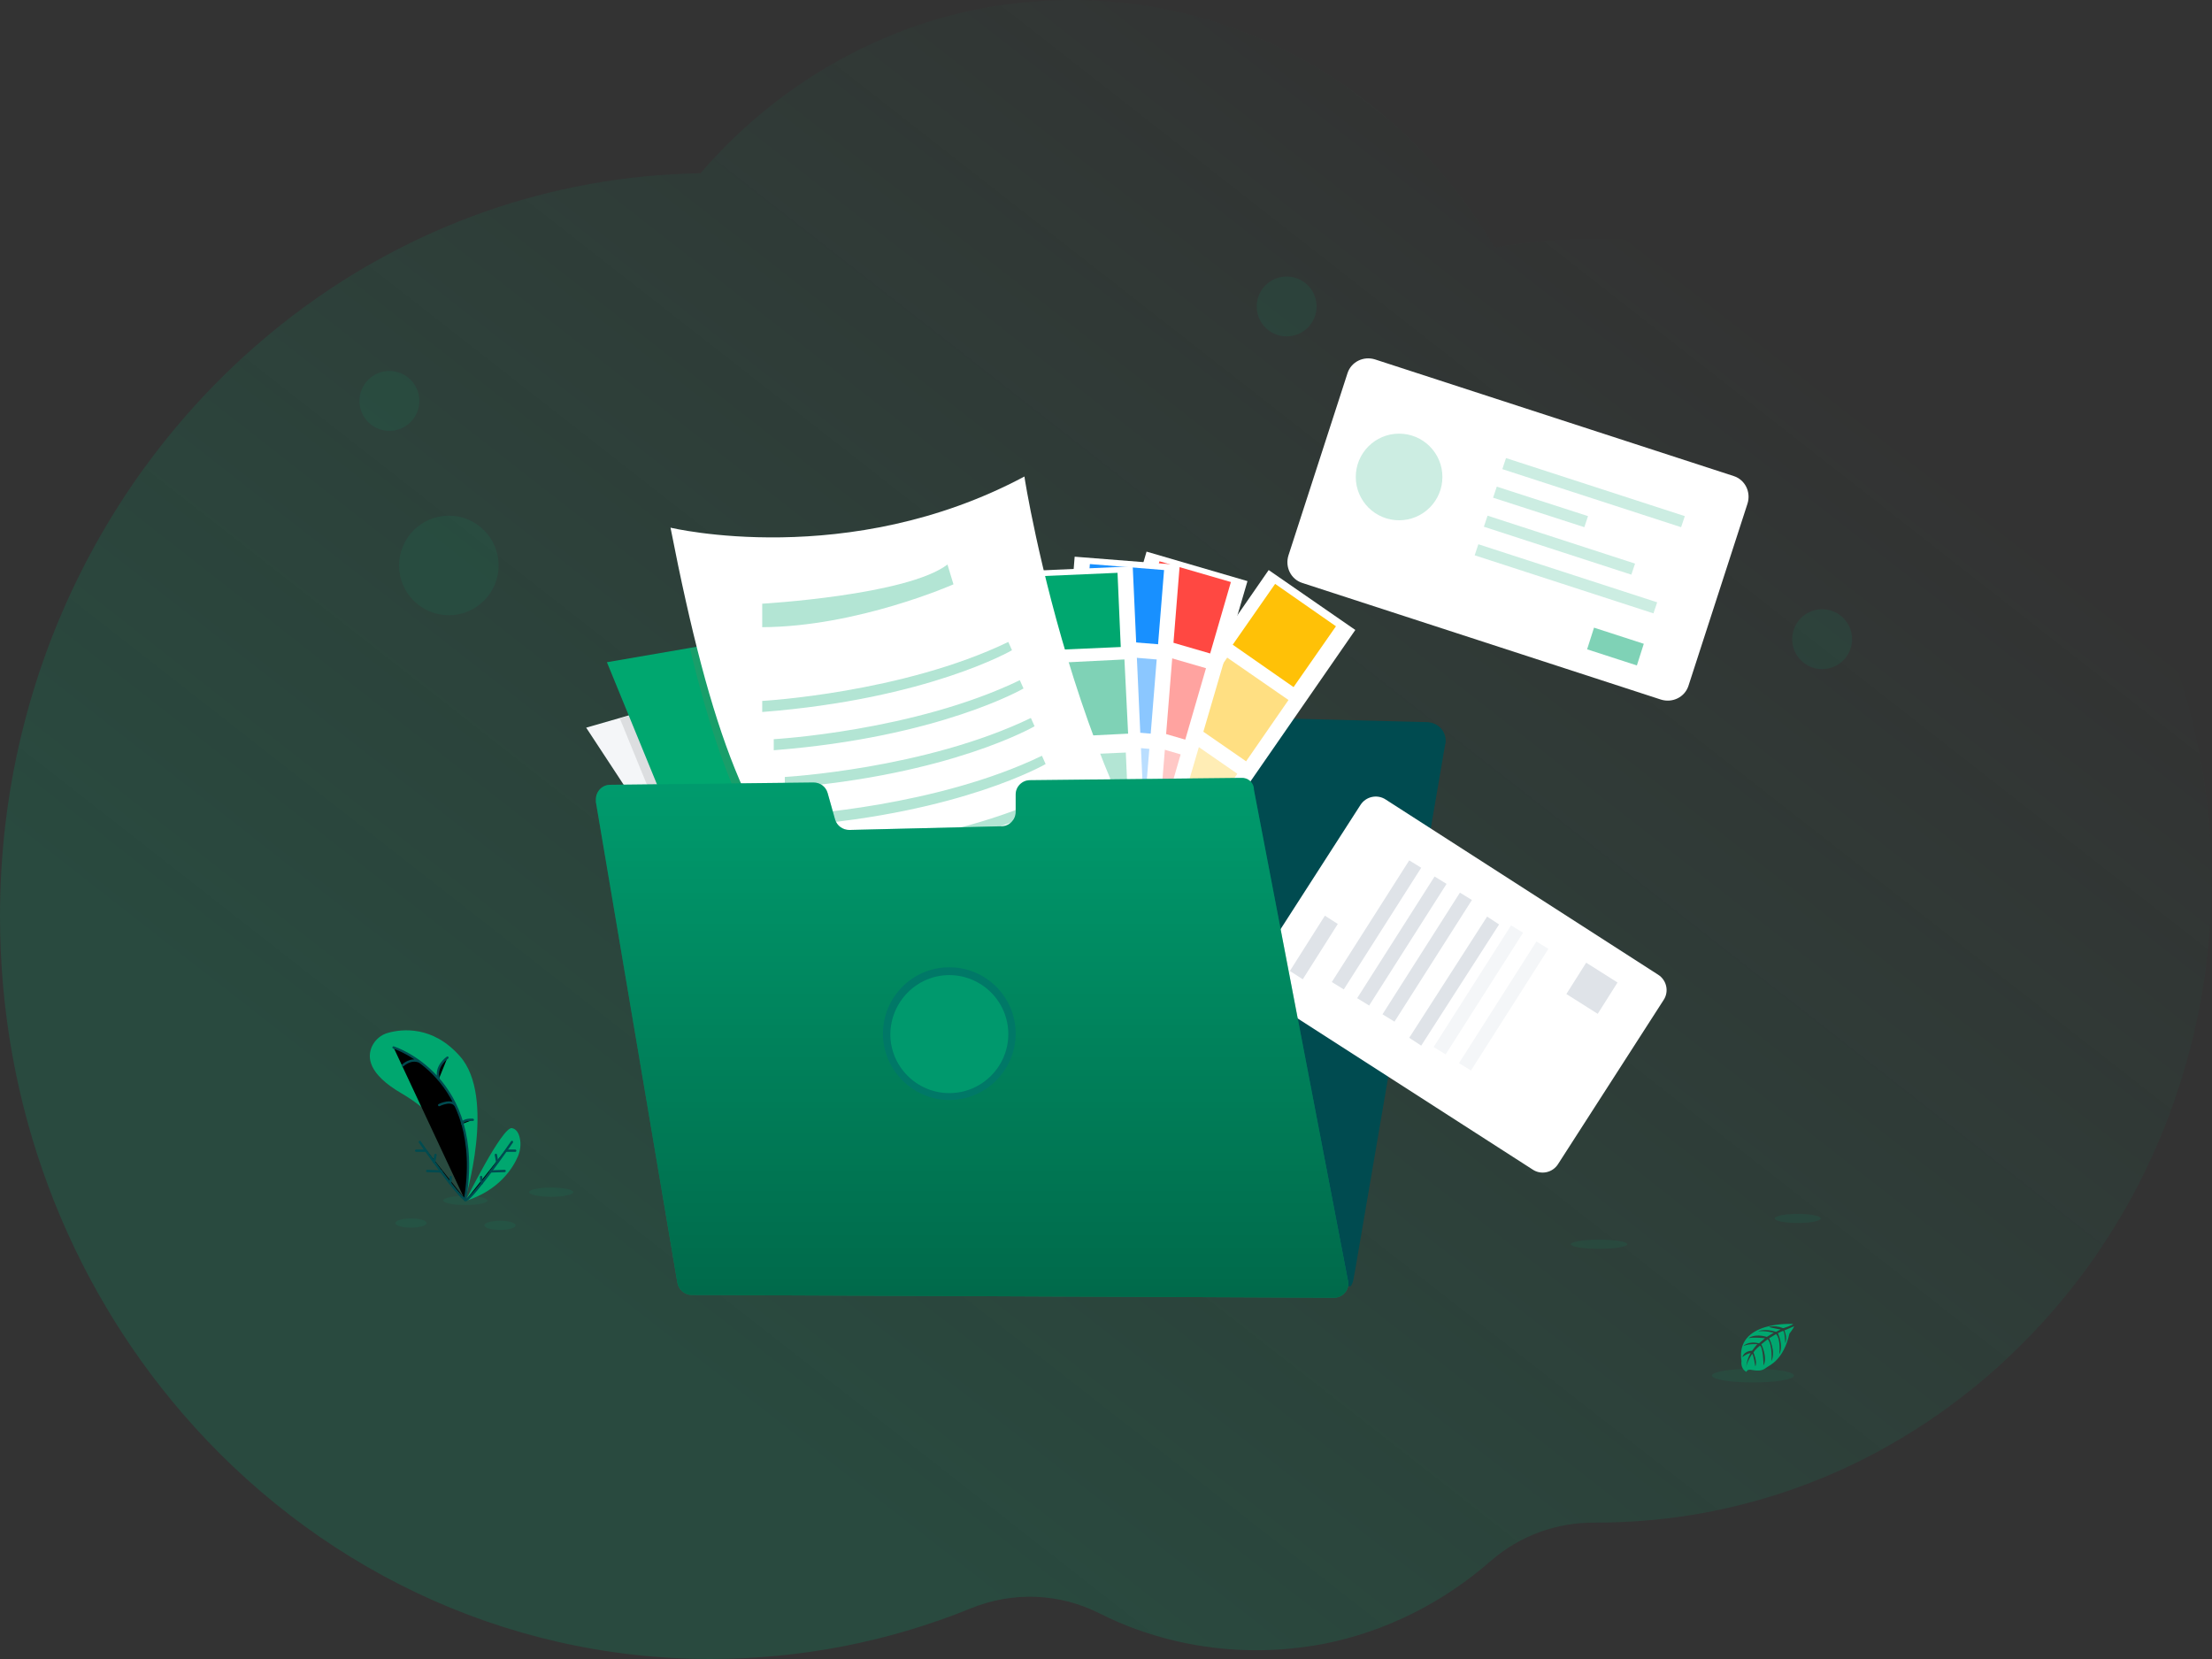 <?xml version="1.0" encoding="utf-8"?>
<!-- Generator: Adobe Illustrator 27.7.0, SVG Export Plug-In . SVG Version: 6.00 Build 0)  -->
<svg version="1.1" id="Calque_1" xmlns="http://www.w3.org/2000/svg" xmlns:xlink="http://www.w3.org/1999/xlink" x="0px" y="0px"
	 viewBox="0 0 480 360" style="enable-background:new 0 0 480 360;" xml:space="preserve">
<rect x="0" y="0" width="480" height="360" fill="#333333" stroke="none"/>
<style type="text/css">
	.st0{opacity:0.2;fill:url(#SVGID_1_);enable-background:new    ;}
	.st1{opacity:5.000000e-02;fill:#FF4842;enable-background:new    ;}
	.st2{fill:#FF4842;}
	.st3{fill:#004B50;}
	.st4{fill:#FFFFFF;}
	.st5{fill:#FFC107;}
	.st6{opacity:0.5;fill:#FFC107;enable-background:new    ;}
	.st7{opacity:0.3;fill:#FFC107;enable-background:new    ;}
	.st8{opacity:0.5;fill:#FF4842;enable-background:new    ;}
	.st9{opacity:0.3;fill:#FF4842;enable-background:new    ;}
	.st10{fill:#1890FF;}
	.st11{opacity:0.5;fill:#1890FF;enable-background:new    ;}
	.st12{opacity:0.3;fill:#1890FF;enable-background:new    ;}
	.st13{fill:#00A76F;}
	.st14{opacity:0.5;fill:#00A76F;enable-background:new    ;}
	.st15{opacity:0.3;fill:#00A76F;enable-background:new    ;}
	.st16{fill:#F4F6F8;}
	.st17{opacity:0.1;enable-background:new    ;}
	.st18{opacity:0.1;fill:#FF4842;enable-background:new    ;}
	.st19{opacity:0.1;fill:#00A76F;enable-background:new    ;}
	.st20{opacity:0.2;fill:#00A76F;enable-background:new    ;}
	.st21{fill:#DFE3E8;}
	.st22{opacity:0.243;fill:#007867;enable-background:new    ;}
	.st23{opacity:0.32;fill:url(#SVGID_00000142881567503829648320000011664211218037665209_);enable-background:new    ;}
	.st24{stroke:#004B50;stroke-width:0.5;stroke-linecap:round;}
	.st25{fill:#007867;}
	.st26{opacity:0.72;fill:#00A76F;enable-background:new    ;}
</style>
<linearGradient id="SVGID_1_" gradientUnits="userSpaceOnUse" x1="-717.259" y1="719.234" x2="-716.679" y2="719.785" gradientTransform="matrix(480 0 0 -360 344401 259201.266)">
	<stop  offset="0" style="stop-color:#00A76F"/>
	<stop  offset="1" style="stop-color:#00A76F;stop-opacity:0"/>
</linearGradient>
<path class="st0" d="M0,198.8c0,41.5,14.9,79.2,39.5,107.8c28.2,32.8,69.1,53.4,114.7,53.4c19.4,0,38.6-3.7,56.5-11
	c9.1-3.7,19.2-3.3,27.9,1.1c10.5,5.3,22.2,8,34,8c5,0,9.9-0.5,14.7-1.4c13.6-2.7,25.9-9,36.1-17.9c6.4-5.6,14.5-8.5,22.9-8.4h0.1
	c27.6,0,53.2-8.7,74.5-23.7c19-13.4,34.6-31.7,44.9-53.2c9-18.8,14.1-40,14.1-62.4c0-76.9-59.8-139.3-133.5-139.3
	c-7.5,0-14.9,0.7-22.1,1.9C305.4,21.4,271.4,0,232.5,0c-15.9,0-31.6,3.6-45.9,10.7c-13.2,6.5-25,15.7-34.6,26.9
	C119.3,38.1,89,49.3,64.3,67.9C25.4,97.2,0,144.9,0,198.8L0,198.8z"/>
<path class="st1" d="M293,206.2c-2.2,2.7-4.7,2.6-6.1,2.3l0.1-1.4c0,0,6-2.7,5.8-2.2C292.7,205.1,292.8,205.6,293,206.2L293,206.2z
	 M309.4,209.2c-3.8,2.2-6.1-0.4-6.6-1.1c0.3-0.8,0.8-2.2,0.7-2.6c-0.1-0.6,5.8,2.2,5.8,2.2L309.4,209.2z M305.3,187.2
	c0,0,3.6-2.1,4.4-1.2C310.5,187,305.3,187.2,305.3,187.2z M307.5,188.4c0,0-0.6,0.3,0.7,0.7C309.5,189.4,307.5,188.4,307.5,188.4z
	 M285.5,182.6c-0.1,0,3,2.1,5.9,0.4C291.4,183,286.2,182.4,285.5,182.6z M291.2,186.6c0,0-0.9,1.7-2.6,1.9
	C286.9,188.8,291.2,186.6,291.2,186.6z M302.8,190.3c0,0,4.1,6.6,3.3,8.1C305.3,199.9,302.8,190.3,302.8,190.3z M294.6,216.4
	c0,0.4,0,0.7,0,1c-0.1,1.3-3.4,0.8-3.4,0.8c-3,0.4-4.1-1-4.4-2.4c-0.1-0.4-0.2-0.9-0.2-1.4c-0.2-14.9,11.7-27.2,26.6-27.4
	c14.9-0.2,27.2,11.7,27.4,26.6v-0.3c0.6-0.2,1.3-0.1,1.9,0.4c1.3,1.1,3.1,0.3,3.1,0.3s1.3,0.1,1.8,0.5c0.3,0.2,0.7-0.3,1.1-0.9
	c0,0.4,0.1,1,0.1,1.7c0,0.4,0,0.7,0,1L294.6,216.4z"/>
<path class="st2" d="M289.4,216.3c0,0-0.9,0.9-2.6-0.5c-0.1-0.4-0.2-0.9-0.2-1.4C287.5,215.2,289.1,216.3,289.4,216.3L289.4,216.3z
	 M294.6,216.4c-0.1,0.1-0.3,0.2-0.5,0.1c-0.2,0-0.3-0.1-0.5-0.3c0.3-0.3,0.7-0.6,1-0.9C294.6,215.7,294.6,216.1,294.6,216.4z
	 M301.6,217c0,0.4,0,0.7,0,1c0.1,1.3,3.4,0.8,3.4,0.8c3,0.4,4.1-1,4.4-2.4c0-3.2,2.6-5.7,5.8-5.7c2.3,0,4.3,1.4,5.2,3.5V214
	c-0.6-0.2-1.3,0-1.9,0.4c-1.3,1.1-3.1,0.3-3.1,0.3s-1.3,0.1-1.8,0.5c-0.3,0.2-0.7-0.3-1.1-0.9c0,0.6-0.1,1.1-0.1,1.7
	c0,0.4,0,0.7,0,1L301.6,217z M0,0"/>
<path class="st3" d="M157.6,279.5c-0.7-0.9-1.1-2-0.9-3.1l13.2-108l1.1-9c0.3-2.1,2-3.6,4.1-3.6l38.7-0.3c2.3,0,4.1-1.9,4.1-4.2
	c0,0,0-0.1,0-0.1l0-0.4c-0.1-2.3,1.7-4.2,4-4.3c0,0,0.1,0,0.1,0h40.6c2.3,0,4.1,1.9,4.1,4.1c0,0.2,0,0.4,0,0.5
	c-0.3,2.3,1.3,4.3,3.6,4.6c0.1,0,0.3,0,0.4,0l39,1c2.3,0.1,4.1,1.9,4,4.2c0,0.2,0,0.4-0.1,0.6l-19.5,113.9l-0.4,2.2
	c-0.1,0.6-0.3,1.1-0.6,1.5L157.6,279.5L157.6,279.5z"/>
<path class="st4" d="M275.3,123.7l18.8,13L250,200.4l-18.8-13L275.3,123.7z"/>
<path class="st5" d="M276.7,126.7l13.2,9.2l-9.2,13.2l-13.2-9.2L276.7,126.7z"/>
<path class="st6" d="M266.3,142.7l13.3,9.2l-9.2,13.3l-13.3-9.2L266.3,142.7z"/>
<path class="st7" d="M255.2,158.7l13.3,9.2l-9.2,13.3L246,172L255.2,158.7z"/>
<path class="st4" d="M248.8,119.7l21.9,6.4L249,200.2l-21.9-6.4L248.8,119.7z"/>
<path class="st2" d="M251.6,121.8l15.5,4.5l-4.5,15.5l-15.5-4.5L251.6,121.8z"/>
<path class="st8" d="M246.2,140.5l15.5,4.5l-4.5,15.5l-15.5-4.5L246.2,140.5z"/>
<path class="st9" d="M240.7,159.2l15.5,4.5l-4.5,15.5l-15.5-4.5L240.7,159.2z"/>
<path class="st4" d="M233.2,120.8l22.8,1.8l-6.2,77l-22.8-1.8L233.2,120.8z"/>
<path class="st10" d="M236.5,122.4l16.1,1.3l-1.3,16.1l-16.1-1.3L236.5,122.4z"/>
<path class="st11" d="M234.9,141.8l16.1,1.3l-1.3,16.1l-16.1-1.3L234.9,141.8z"/>
<path class="st12" d="M233.3,161.2l16.1,1.3l-1.3,16.1l-16.1-1.3L233.3,161.2z"/>
<path class="st4" d="M223,123.9l22.8-1l3.5,77.2l-22.8,1L223,123.9z"/>
<path class="st13" d="M226.4,125l16.1-0.7l0.7,16.1l-16.1,0.7L226.4,125z"/>
<path class="st14" d="M227.9,143.9l16.1-0.8l0.8,16.1l-16.1,0.8L227.9,143.9z"/>
<path class="st15" d="M228.2,164l16.1-0.7l0.7,16.1l-16.1,0.7L228.2,164z"/>
<path class="st16" d="M232.7,225.7l-20.3,7.9L182.7,245c-1.1-2.1-2.8-4.9-4.8-8.3c-7-11.6-18.6-29.8-29-45.7
	c-11.7-17.9-21.7-33.1-21.7-33.1l7.3-2.1l59.3-17.2L232.7,225.7L232.7,225.7z"/>
<path class="st17" d="M232.7,225.7l-20.3,7.9c-11.3,2.4-22.9,3.4-34.5,3.2c-7-11.6-18.6-29.8-29-45.7l-14.4-35.2l59.3-17.2
	L232.7,225.7z"/>
<path class="st13" d="M247.8,220.8c0,0-31.5,18.6-78.6,14.4l-37.5-91.5l18-3.1l62.2-10.7l35.3,89L247.8,220.8L247.8,220.8z"/>
<path class="st18" d="M247.1,219.1c-7.4,0.4-16,0.3-24.7-0.7c-9.4-1.1-18.8-3.4-26.8-7.5c-6.7-3.5-12.5-7.2-17.5-11.8
	c-13.1-11.8-21.2-28.6-28.4-58.4l62.2-10.7L247.1,219.1L247.1,219.1z"/>
<path class="st4" d="M270.2,214c0,0-23.2,4.6-46.9,1.7c-9.4-1.1-18.8-3.4-26.8-7.5c-6.7-3.5-12.5-7.2-17.5-11.8
	c-16.2-14.6-24.7-36.9-33.5-81.9c0,0,38.6,9.3,76.8-11.1C222.2,103.4,235.1,183.8,270.2,214z"/>
<path class="st15" d="M165.4,131c0,0,31.4-1.8,40.2-8.5l1.3,4.3c0,0-20.8,9.2-41.5,9.3L165.4,131L165.4,131z M165.4,152.1
	c0,0,30.4-1.7,53.4-12.8l0.8,1.8c0,0-18.2,10.6-54.2,13.4V152.1z M167.9,160.4c0,0,30.4-1.7,53.4-12.8l0.8,1.8
	c0,0-18.2,10.6-54.2,13.4V160.4z M170.3,168.6c0,0,30.4-1.7,53.4-12.8l0.8,1.8c0,0-18.2,10.6-54.2,13.4V168.6L170.3,168.6z
	 M172.7,176.8c0,0,30.4-1.7,53.4-12.8l0.8,1.8c0,0-18.2,10.6-54.2,13.4L172.7,176.8L172.7,176.8z M175.2,185.1
	c0,0,30.4-1.7,53.4-12.8l0.8,1.8c0,0-18.2,10.6-54.2,13.4V185.1z"/>
<path class="st13" d="M389.1,287.3c0,0-12.6-0.8-11.2,8.1c0,0-0.3,1.6,1.1,2.3c0,0,0-0.7,1.3-0.4c0.5,0.1,0.9,0.1,1.4,0.1
	c0.6,0,1.2-0.3,1.7-0.7c0.5-0.4,3.6-1.5,4.9-7.3c0,0,1-1.3,1-1.6l-2.1,0.9c0,0,0.7,1.5,0.2,2.8c0,0-0.1-2.8-0.5-2.7
	c-0.1,0-1.1,0.5-1.1,0.5s1.3,2.7,0.3,4.6c0,0,0.4-3.3-0.7-4.4l-1.5,0.9c0,0,1.5,2.8,0.5,5c0,0,0.3-3.5-0.8-4.8l-1.4,1.1
	c0,0,1.4,2.7,0.5,4.6c0,0-0.1-4-0.8-4.3c0,0-1.2,1-1.4,1.5c0,0,0.9,2,0.4,3c0,0-0.4-2.7-0.7-2.7c0,0-1.2,1.8-1.3,3
	c0,0,0.1-1.8,1-3.2c-0.7,0.1-1.3,0.5-1.8,0.9c0,0,0.2-1.3,2.1-1.4c0,0,1-1.4,1.2-1.4c0,0-1.9-0.2-3.1,0.4c0,0,1-1.2,3.4-0.6l1.3-1.1
	c0,0-2.5-0.3-3.6,0c0,0,1.2-1.1,4-0.3l1.5-0.9c0,0-2.1-0.5-3.4-0.3c0,0,1.3-0.7,3.9,0.1l1-0.5c0,0-1.6-0.3-2-0.4
	c-0.5-0.1-0.5-0.2-0.5-0.2c1-0.2,2-0.1,3,0.3C386.9,288.3,389.1,287.5,389.1,287.3L389.1,287.3z"/>
<ellipse class="st19" cx="380.4" cy="298.5" rx="8.9" ry="1.5"/>
<path class="st13" d="M0,0"/>
<ellipse class="st19" cx="390.1" cy="264.4" rx="5" ry="1"/>
<path class="st13" d="M0,0"/>
<ellipse class="st19" cx="347" cy="270" rx="6.1" ry="1"/>
<path class="st4" d="M279.6,120.5L292.4,81c0.8-2.5,3.5-3.8,6-3l77.8,25.3c2.5,0.8,3.8,3.5,3,6l-12.8,39.5c-0.8,2.5-3.5,3.8-6,3
	l-77.8-25.3C280.1,125.7,278.8,123,279.6,120.5z"/>
<circle class="st20" cx="303.6" cy="103.5" r="9.4"/>
<path class="st20" d="M326,101.8l0.8-2.4l38.8,12.6l-0.8,2.4L326,101.8z"/>
<path class="st20" d="M324,108l0.8-2.4l19.8,6.4l-0.8,2.4L324,108z"/>
<path class="st20" d="M322,114.3l0.8-2.4l32,10.4l-0.8,2.4L322,114.3z"/>
<path class="st20" d="M320,120.5l0.8-2.4l38.8,12.6l-0.8,2.4L320,120.5z"/>
<path class="st14" d="M344.4,140.9l1.5-4.7l10.8,3.5l-1.5,4.7L344.4,140.9z"/>
<path class="st4" d="M272.3,210.3l22.9-35.6c1.2-1.9,3.7-2.4,5.5-1.2l59.1,38c1.9,1.2,2.4,3.7,1.2,5.5l-22.9,35.6
	c-1.2,1.9-3.7,2.4-5.5,1.2l-59.1-38C271.7,214.6,271.1,212.1,272.3,210.3z"/>
<path class="st21" d="M279.9,210.7l7.6-12l2.8,1.8l-7.6,12L279.9,210.7z"/>
<path class="st21" d="M289,213.1l16.8-26.4l2.6,1.6l-16.8,26.4L289,213.1z"/>
<path class="st21" d="M294.5,216.6l16.8-26.4l2.6,1.6l-16.8,26.4L294.5,216.6z"/>
<path class="st21" d="M300,220.1l16.8-26.4l2.6,1.6l-16.8,26.4L300,220.1z"/>
<path class="st21" d="M305.8,225.2l16.9-26.3l2.6,1.7l-16.9,26.3L305.8,225.2z"/>
<path class="st16" d="M311.1,227.2l16.8-26.4l2.6,1.6l-16.8,26.4L311.1,227.2z"/>
<path class="st16" d="M316.6,230.7l16.8-26.4l2.6,1.6l-16.8,26.4L316.6,230.7z"/>
<path class="st21" d="M339.9,215.7l4.3-6.8l6.8,4.3l-4.3,6.8L339.9,215.7z"/>
<path class="st13" d="M269.3,168.8l-45.8,0.5c-1.7,0-3.1,1.4-3.1,3.1v3.8c0,1.7-1.4,3.1-3.1,3.1l-33,0.8c-1.4,0-2.7-0.9-3.1-2.3
	l-1.6-5.7c-0.4-1.4-1.6-2.3-3.1-2.3l-44.1,0.5c-1.7,0-3.1,1.4-3.1,3.2c0,0.2,0,0.3,0,0.5l17.7,104.4c0.3,1.5,1.6,2.6,3.1,2.6
	l139.4,0.6c1.7,0,3.1-1.4,3.1-3.1c0-0.2,0-0.4-0.1-0.6l-20.4-106.5C272.1,169.8,270.8,168.7,269.3,168.8L269.3,168.8z"/>
<path class="st22" d="M269.3,168.8l-45.8,0.5c-1.7,0-3.1,1.4-3.1,3.1v3.8c0,1.7-1.4,3.1-3.1,3.1l-33,0.8c-1.4,0-2.7-0.9-3.1-2.3
	l-1.6-5.7c-0.4-1.4-1.6-2.3-3.1-2.3l-44.1,0.5c-1.7,0-3.1,1.4-3.1,3.2c0,0.2,0,0.3,0,0.5l17.7,104.4c0.3,1.5,1.6,2.6,3.1,2.6
	l139.4,0.6c1.7,0,3.1-1.4,3.1-3.1c0-0.2,0-0.4-0.1-0.6l-20.4-106.5C272.1,169.8,270.8,168.7,269.3,168.8L269.3,168.8z"/>
<linearGradient id="SVGID_00000047060627864754723450000012585707592120320919_" gradientUnits="userSpaceOnUse" x1="-714.099" y1="717.817" x2="-714.099" y2="716.817" gradientTransform="matrix(163.362 0 0 -112.773 116867.914 81119.188)">
	<stop  offset="0" style="stop-color:#000000;stop-opacity:0"/>
	<stop  offset="1" style="stop-color:#000000"/>
</linearGradient>
<path style="opacity:0.32;fill:url(#SVGID_00000047060627864754723450000012585707592120320919_);enable-background:new    ;" d="
	M269.3,168.8l-45.8,0.5c-1.7,0-3.1,1.4-3.1,3.1v3.8c0,1.7-1.4,3.1-3.1,3.1l-33,0.8c-1.4,0-2.7-0.9-3.1-2.3l-1.6-5.7
	c-0.4-1.4-1.6-2.3-3.1-2.3l-44.1,0.5c-1.7,0-3.1,1.4-3.1,3.2c0,0.2,0,0.3,0,0.5l17.7,104.4c0.3,1.5,1.6,2.6,3.1,2.6l139.4,0.6
	c1.7,0,3.1-1.4,3.1-3.1c0-0.2,0-0.4-0.1-0.6l-20.4-106.5C272.1,169.8,270.8,168.7,269.3,168.8L269.3,168.8z"/>
<ellipse class="st19" cx="119.6" cy="258.7" rx="4.8" ry="1"/>
<ellipse class="st19" cx="101" cy="260.5" rx="4.8" ry="1"/>
<ellipse class="st19" cx="108.5" cy="265.9" rx="3.4" ry="1"/>
<ellipse class="st19" cx="89.2" cy="265.4" rx="3.4" ry="1"/>
<path class="st13" d="M100.9,260.4c0,0,6.8-22.3-1.1-31.2c-5.9-6.7-12.6-5.9-15.5-5.1c-1.6,0.4-2.9,1.5-3.6,3
	c-1,2.3-0.9,5.9,6.5,10.2c12.3,7.2,13.1,17,13.1,17L100.9,260.4z"/>
<path class="st24" d="M85.4,227.3c0,0,20,6.3,15.5,33.1 M97.1,229.5c0,0-2.8,1.9-1.9,4.7 M87.4,231.2c0,0,1.7-1.7,3.7-0.8
	 M95.3,239.8c0,0,3-1.5,3.7,0.4 M102.6,243c0,0-2.2-0.2-2.3,0.9 M0,0"/>
<path class="st24" d="M91.1,247.8c0,0,8.4,12.1,10,12.6"/>
<path class="st24" d="M90.3,249.7h1.9"/>
<path class="st24" d="M92.7,254.1l3.1,0.1"/>
<path class="st24" d="M94.5,250.6l-0.3,1.6"/>
<path class="st24" d="M97.8,255.4l-0.1,1.4"/>
<path class="st13" d="M101,260.6c0,0,8-16.2,10.1-15.8c1,0.2,1.5,1.2,1.7,2.2c0.3,1.3,0.1,2.7-0.4,3.9
	C111.3,253.5,108.2,258.4,101,260.6z"/>
<path class="st24" d="M111.1,247.8c0,0-8.4,12.1-10,12.6"/>
<path class="st24" d="M111.8,249.7h-1.9"/>
<path class="st24" d="M109.5,254.1l-3.1,0.1"/>
<path class="st24" d="M107.6,250.6l0.3,1.6"/>
<path class="st24" d="M104.4,255.4l0.1,1.4"/>
<path class="st24" d="M0,0"/>
<circle class="st19" cx="84.5" cy="87" r="6.5"/>
<circle class="st19" cx="395.4" cy="138.7" r="6.5"/>
<circle class="st19" cx="279.2" cy="66.5" r="6.5"/>
<circle class="st19" cx="97.4" cy="122.7" r="10.8"/>
<path class="st25" d="M206,209.9c-8,0-14.4,6.5-14.4,14.4s6.5,14.4,14.4,14.4s14.4-6.5,14.4-14.4S214,209.9,206,209.9z"/>
<path class="st26" d="M206,211.6c7,0,12.8,5.7,12.8,12.8c0,7-5.7,12.8-12.8,12.8c-7,0-12.8-5.7-12.8-12.8
	C193.3,217.3,199,211.6,206,211.6"/>
<path class="st13" d="M0,0"/>
</svg>
